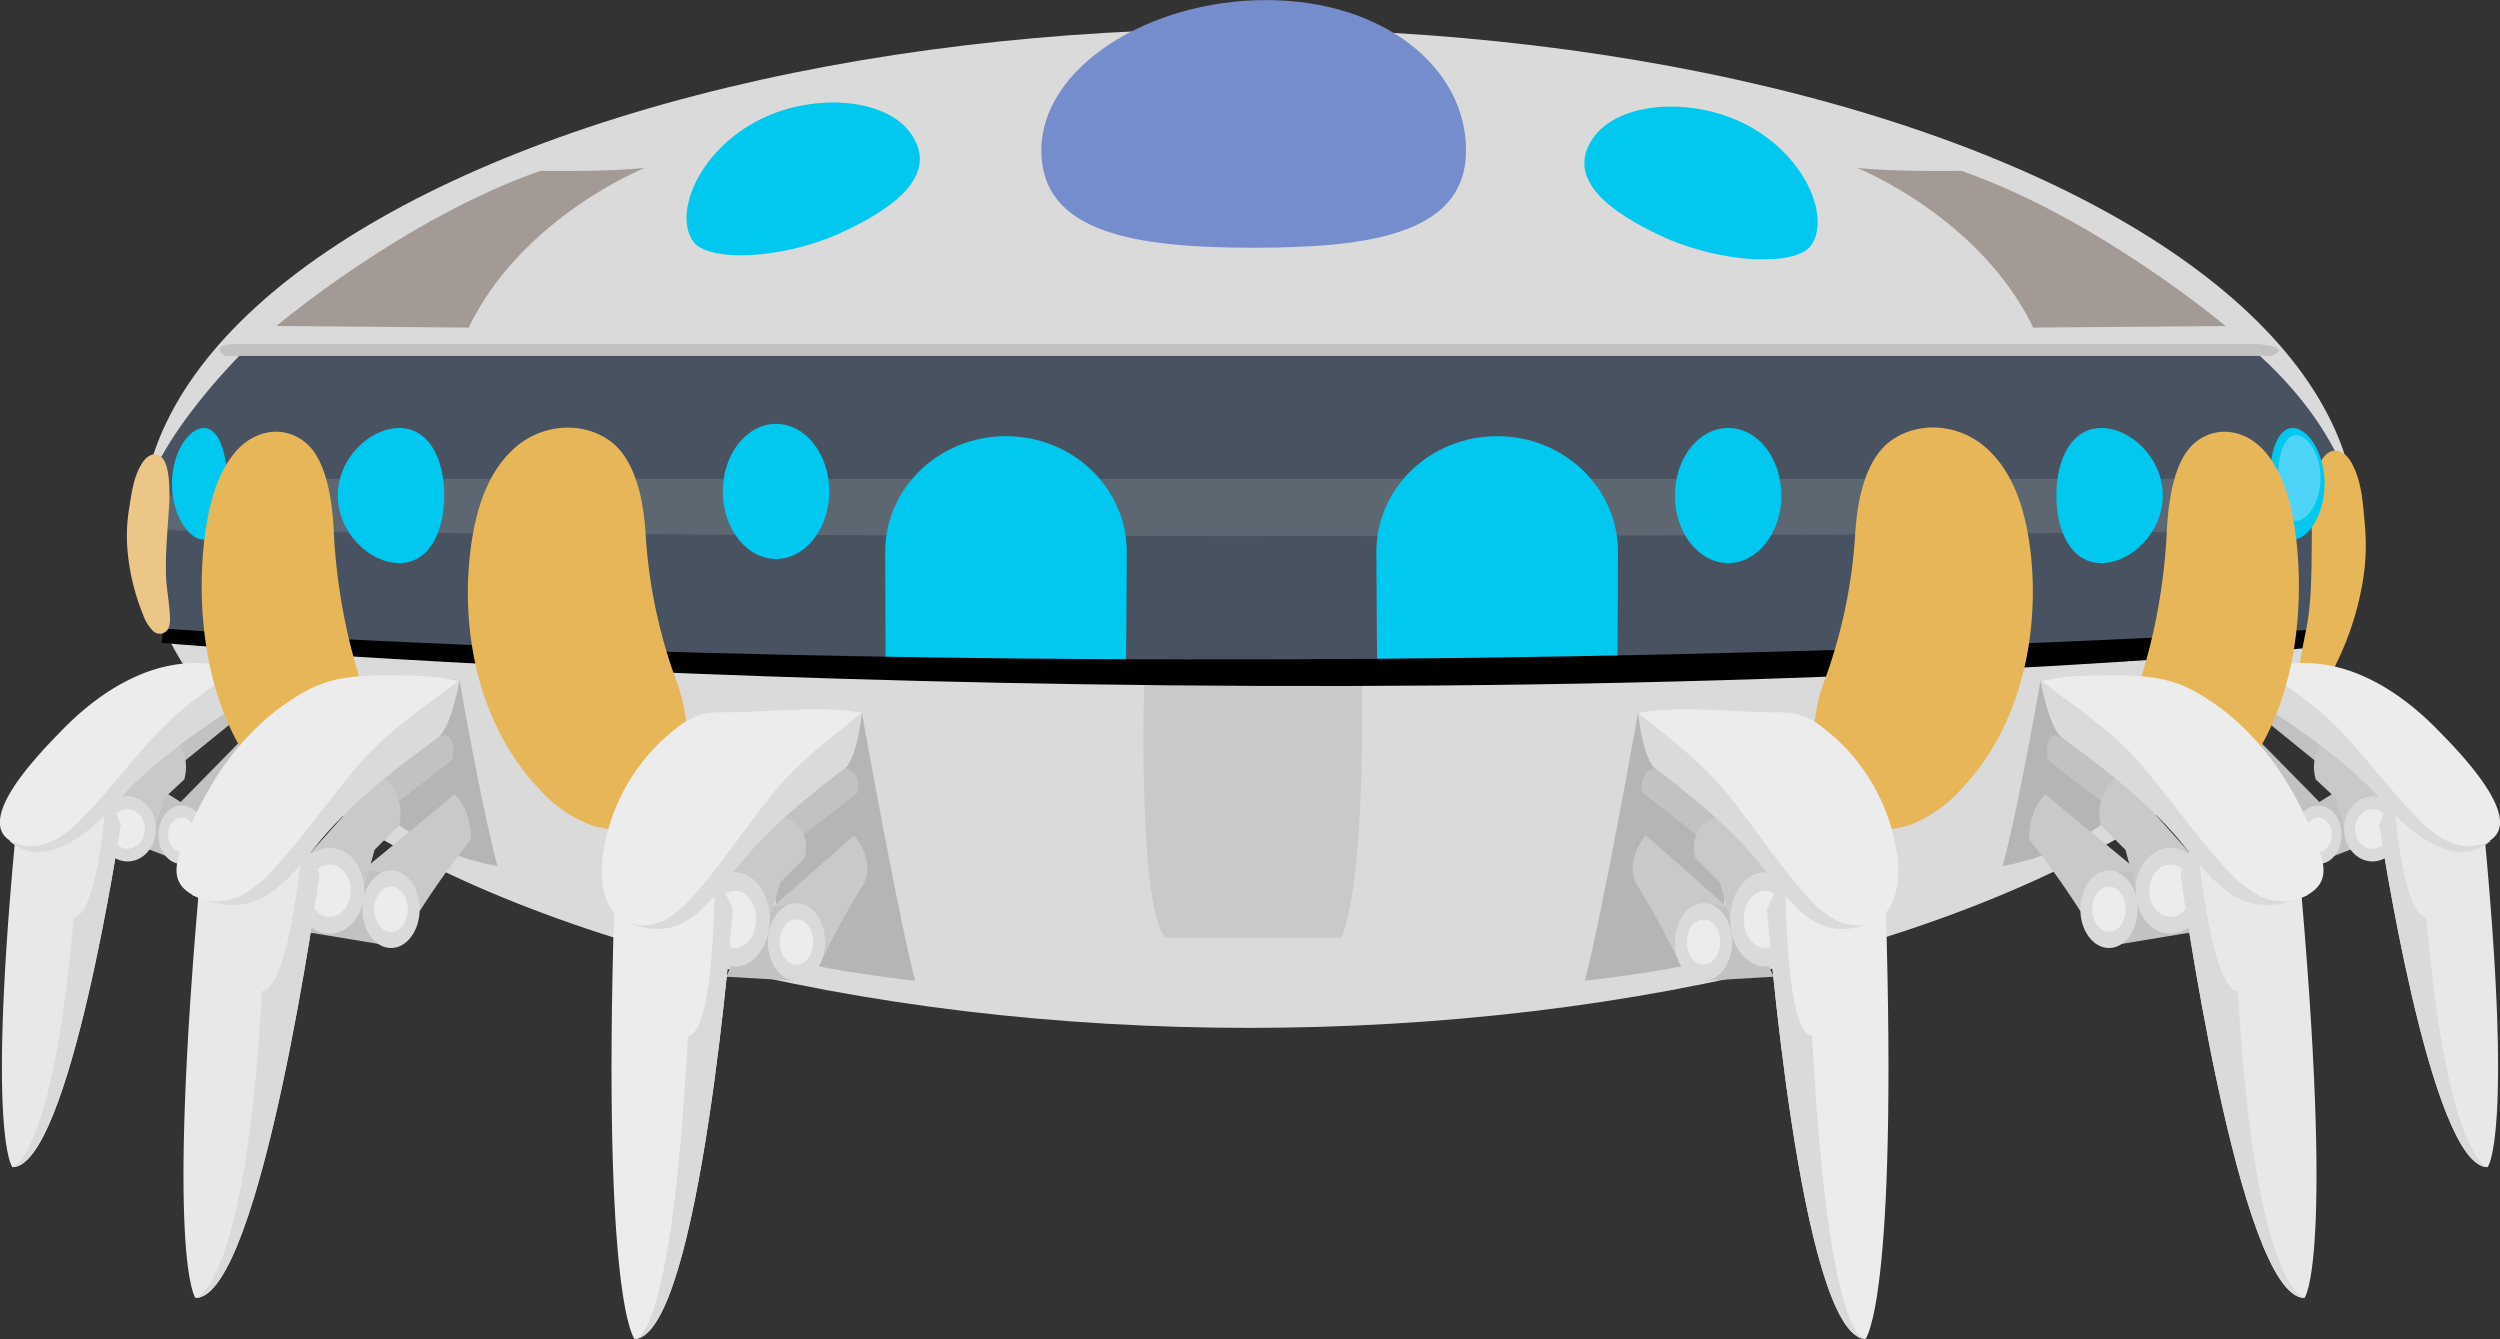 <svg id="Layer_1" data-name="Layer 1" xmlns="http://www.w3.org/2000/svg" viewBox="0 0 555.03 297.3"><rect x="0" y="0" width="555.03" height="297.3" fill="#333333" stroke="none"/><defs><style>.cls-1{fill:#dadada;}.cls-2{fill:#c2c2c2;}.cls-3{fill:#c9c9c9;}.cls-4{fill:#ececec;}.cls-5{fill:#e8e8e8;}.cls-6{fill:#495261;}.cls-7{fill:#5d6771;}.cls-8{fill:#00c8ef;}.cls-9{fill:#758dcc;}.cls-10{fill:#e7b659;}.cls-11{fill:#ecc687;}.cls-12{fill:#a39a95;}.cls-13{fill:#4dd4f8;}.cls-14{fill:#b5b5b5;}</style></defs><title>ship</title><ellipse class="cls-1" cx="277.3" cy="117.28" rx="245.93" ry="110.92"/><path class="cls-2" d="M579,529.36s2.22,0,1.48,4.13l-14.33,11.62-2.61-5.48Z" transform="translate(-525.38 -375.98)"/><polygon class="cls-2" points="28.02 186.64 39.48 191.03 41.8 179.11 34.53 174.56 28.02 186.64"/><path class="cls-2" d="M579,540.27a12.34,12.34,0,0,1,1.48,7.76L569.8,562.38,563.55,556Z" transform="translate(-525.38 -375.98)"/><path class="cls-3" d="M564.46,540.54s3.33,3,1.84,8.48l-4.44,4.13L560,559.33l-12.6-4.53,15.29-12.54" transform="translate(-525.38 -375.98)"/><ellipse class="cls-1" cx="28.32" cy="184.04" rx="6.3" ry="7.21"/><ellipse class="cls-4" cx="28.32" cy="184.04" rx="3.84" ry="4.39"/><ellipse class="cls-1" cx="40.35" cy="185.33" rx="5.19" ry="6.51"/><ellipse class="cls-4" cx="40.35" cy="185.33" rx="3.03" ry="3.8"/><path class="cls-5" d="M552.19,559s-11.31,76.08-24.05,76.1c0,0-5.95-6.49,1.15-78.48,5.57-.32,19.79-4.8,19.79-4.8Z" transform="translate(-525.38 -375.98)"/><path class="cls-1" d="M552.19,559s-11.31,76.08-24.05,76.1c0,0,9-1.82,13.59-55.46,5.56-.31,7.35-27.82,7.35-27.82Z" transform="translate(-525.38 -375.98)"/><path class="cls-1" d="M561.86,553.15" transform="translate(-525.38 -375.98)"/><path class="cls-1" d="M578.78,524.37s-.86,7.66-3.47,10c0,0-15.65,9.95-23.48,19.14s-17.38,15.25-24.34,9.19l37-37.58Z" transform="translate(-525.38 -375.98)"/><path class="cls-4" d="M578.58,524.16c-.45.31-3.57-.52-4.25-.6-1.34-.15-2.68-.27-4-.34-12-.62-22.88,6.39-31,14.68C535,542.37,518,559.18,529,563.28a10.82,10.82,0,0,0,8.23-.68,22.89,22.89,0,0,0,6.34-4.91c5.71-5.8,10.52-12.21,16-18.2C565.23,533.26,571.65,529.07,578.58,524.16Z" transform="translate(-525.38 -375.98)"/><path class="cls-6" d="M1048.61,493.26c.28,6.73-3.88,23.36-3.88,23.36s-121.59,7.55-240.28,7.19-241.23-5.33-241.25-7.36c0,0-4.64-7.73-6.45-23.19s23.14-39.68,23.14-39.68h445.57S1047.7,471.44,1048.61,493.26Z" transform="translate(-525.38 -375.98)"/><path class="cls-7" d="M1047.7,488.62c.28,1.21-3,5.13-3,5.13S923.14,495.11,804.45,495s-241.23-1-241.25-1.33c0,0-4.64-1.39-6.45-4.19s23.14-7.17,23.14-7.17h463.26A11.37,11.37,0,0,1,1047.7,488.62Z" transform="translate(-525.38 -375.98)"/><path class="cls-3" d="M779.49,524.17s-1.82,51.83,4.55,60h39.09s5.46-9.09,4.55-60Z" transform="translate(-525.38 -375.98)"/><path class="cls-8" d="M884.59,498.49c0,6.86-.1,24.32-.1,24.32l-53.37.06s-.17-17.49-.17-24.38c0-14.18,12-25.68,26.82-25.68S884.59,484.31,884.59,498.49Z" transform="translate(-525.38 -375.98)"/><path class="cls-8" d="M721.9,498.49c0,6.86.1,24.32.1,24.32l53.37.06s.17-17.49.17-24.38c0-14.18-12-25.68-26.82-25.68S721.9,484.31,721.9,498.49Z" transform="translate(-525.38 -375.98)"/><path d="M1043.66,515.51c-278.26,15.48-482,0-482,0l-.41,3.21s242.75,20.91,479.13.91C1048.61,516.9,1043.66,515.51,1043.66,515.51Z" transform="translate(-525.38 -375.98)"/><path class="cls-9" d="M850.86,409.38c0,18.44-21.11,21.6-47.14,21.6s-47.15-3.16-47.15-21.6S780.4,376,806.44,376,850.86,390.93,850.86,409.38Z" transform="translate(-525.38 -375.98)"/><path class="cls-8" d="M927.37,430.58c-3.29,4.44-19.23,4-32.28-1.8-13.28-6-21.88-13.37-16.18-21.94s22.87-9.49,35-2.74C926.64,411.18,931.78,424.62,927.37,430.58Z" transform="translate(-525.38 -375.98)"/><ellipse class="cls-8" cx="383.67" cy="110.01" rx="11.82" ry="15"/><path class="cls-8" d="M679.35,429.67c3.29,4.45,19.23,4,32.27-1.8,13.29-6,21.89-13.37,16.19-21.94s-22.87-9.49-35-2.74C680.08,410.27,674.94,423.71,679.35,429.67Z" transform="translate(-525.38 -375.98)"/><ellipse class="cls-8" cx="172.29" cy="109.1" rx="11.82" ry="15"/><path class="cls-8" d="M600.37,486c0,8.28,7.11,15,13.64,15s10-6.72,10-15-3.48-15-10-15S600.37,477.7,600.37,486Z" transform="translate(-525.38 -375.98)"/><path class="cls-10" d="M629.66,515.52c1.38,13.26,6.33,26.06,15.45,35.66A29.85,29.85,0,0,0,656.17,559c4.27,1.56,9.23,1.63,13.22-.55,4.88-2.67,7.59-8.27,8.21-13.8a36.6,36.6,0,0,0-1.7-16.53,114.61,114.61,0,0,1-7.21-34c-.46-6.91-2.16-16.44-8.28-20.53-6.4-4.28-15.06-3.24-20.76,1.84-6.2,5.51-8.71,14.07-9.76,22.29A76.77,76.77,0,0,0,629.66,515.52Z" transform="translate(-525.38 -375.98)"/><path class="cls-11" d="M553.56,496.22a48.7,48.7,0,0,0,3.57,16.19,9.27,9.27,0,0,0,2.22,3.64,2.11,2.11,0,0,0,3,0c1.18-1.11.83-3.65.11-9.41s.29-14.15.5-19.23c.12-3.08,0-7.33-1.18-9.25s-3.28-1.69-4.73.47c-2,3-2.45,6.79-3,10.24A38.18,38.18,0,0,0,553.56,496.22Z" transform="translate(-525.38 -375.98)"/><path class="cls-2" d="M575.43,455h454.18s5.36-1.71-2.82-2.62H579.48S570.84,451.9,575.43,455Z" transform="translate(-525.38 -375.98)"/><path class="cls-12" d="M960.86,413.91s-15,.25-23.17-.65c0,0,27.27,10.91,39.09,35.45l42.68-.35s-28.16-23.8-58.6-34.45" transform="translate(-525.38 -375.98)"/><path class="cls-12" d="M645.35,413.91s15,.25,23.17-.65c0,0-27.27,10.91-39.09,35.45l-42.68-.35s28.16-23.8,58.6-34.45" transform="translate(-525.38 -375.98)"/><path class="cls-8" d="M563.55,483.39c0,6.85,3.69,12.41,7.08,12.41s5.19-5.56,5.19-12.41S574,471,570.63,471,563.55,476.54,563.55,483.39Z" transform="translate(-525.38 -375.98)"/><path class="cls-8" d="M1005.55,486c0,8.28-7.11,15-13.63,15s-10-6.72-10-15,3.47-15,10-15S1005.55,477.7,1005.55,486Z" transform="translate(-525.38 -375.98)"/><path class="cls-10" d="M1050.33,502.35a65.27,65.27,0,0,1-6.34,21.1,12.27,12.27,0,0,1-3.3,4.6,2.8,2.8,0,0,1-4-.33c-1.46-1.57-.74-4.91.78-12.47,1.48-7.4,1-18.79,1.25-25.55.14-4.08.64-9.72,2.48-12.14s4.5-1.91,6.21,1.1c2.35,4.14,2.58,9.24,3,13.87A50.28,50.28,0,0,1,1050.33,502.35Z" transform="translate(-525.38 -375.98)"/><path class="cls-10" d="M976.26,515.52c-1.38,13.26-6.33,26.06-15.45,35.66a29.81,29.81,0,0,1-11,7.79c-4.27,1.56-9.23,1.63-13.23-.55-4.88-2.67-7.59-8.27-8.21-13.8a36.6,36.6,0,0,1,1.7-16.53,114.3,114.3,0,0,0,7.21-34c.47-6.91,2.17-16.44,8.29-20.53,6.39-4.28,15.05-3.24,20.75,1.84,6.2,5.51,8.71,14.07,9.77,22.29A77.32,77.32,0,0,1,976.26,515.52Z" transform="translate(-525.38 -375.98)"/><path class="cls-8" d="M1041.47,483.39c0,6.85-3.69,12.41-7.08,12.41s-5.2-5.56-5.2-12.41,1.81-12.4,5.2-12.4S1041.47,476.54,1041.47,483.39Z" transform="translate(-525.38 -375.98)"/><path class="cls-13" d="M1040.56,482.1c0,5.25-2.83,9.51-5.43,9.51s-4-4.26-4-9.51,1.38-9.51,4-9.51S1040.56,476.85,1040.56,482.1Z" transform="translate(-525.38 -375.98)"/><path class="cls-2" d="M1026.78,529.36s-2.22,0-1.48,4.13l14.33,11.62,2.61-5.48Z" transform="translate(-525.38 -375.98)"/><polygon class="cls-2" points="527.01 186.64 515.55 191.03 513.23 179.11 520.5 174.56 527.01 186.64"/><path class="cls-2" d="M1026.78,540.27a12.34,12.34,0,0,0-1.48,7.76L1036,562.38l6.25-6.38Z" transform="translate(-525.38 -375.98)"/><path class="cls-3" d="M1041.33,540.54s-3.33,3-1.84,8.48l4.44,4.13,1.86,6.18,12.6-4.53-15.29-12.54" transform="translate(-525.38 -375.98)"/><ellipse class="cls-1" cx="526.71" cy="184.04" rx="6.3" ry="7.21"/><ellipse class="cls-4" cx="526.71" cy="184.04" rx="3.84" ry="4.39"/><ellipse class="cls-1" cx="514.68" cy="185.33" rx="5.19" ry="6.51"/><ellipse class="cls-4" cx="514.68" cy="185.33" rx="3.03" ry="3.8"/><path class="cls-5" d="M1053.6,559s11.31,76.08,24.05,76.1c0,0,5.95-6.49-1.15-78.48-5.57-.32-19.79-4.8-19.79-4.8Z" transform="translate(-525.38 -375.98)"/><path class="cls-1" d="M1053.6,559s11.31,76.08,24.05,76.1c0,0-9-1.82-13.59-55.46-5.56-.31-7.35-27.82-7.35-27.82Z" transform="translate(-525.38 -375.98)"/><path class="cls-1" d="M1043.93,553.15" transform="translate(-525.38 -375.98)"/><path class="cls-1" d="M1027,524.37s.86,7.66,3.47,10c0,0,15.65,9.95,23.48,19.14s17.38,15.25,24.34,9.19l-37-37.58Z" transform="translate(-525.38 -375.98)"/><path class="cls-4" d="M1027.21,524.16c.45.31,3.57-.52,4.25-.6,1.34-.15,2.68-.27,4-.34,12-.62,22.88,6.39,31,14.68,4.36,4.47,21.3,21.28,10.29,25.38a10.82,10.82,0,0,1-8.23-.68,22.89,22.89,0,0,1-6.34-4.91c-5.71-5.8-10.52-12.21-16-18.2C1040.56,533.26,1034.14,529.07,1027.21,524.16Z" transform="translate(-525.38 -375.98)"/><path class="cls-10" d="M1035.46,513.46c-1,12.39-4.7,24.33-11.48,33.3-2.32,3.08-5,5.81-8.21,7.27a9.85,9.85,0,0,1-9.82-.52c-3.63-2.49-5.65-7.71-6.11-12.88a42.48,42.48,0,0,1,1.27-15.43,130.72,130.72,0,0,0,5.35-31.72c.35-6.45,1.61-15.34,6.16-19.16,4.75-4,11.18-3,15.42,1.72,4.6,5.15,6.47,13.13,7.26,20.81A91.21,91.21,0,0,1,1035.46,513.46Z" transform="translate(-525.38 -375.98)"/><path class="cls-14" d="M991.78,559.18A55.78,55.78,0,0,1,970,568.27c3.64-13.64,8.42-41.28,8.42-41.28L995,526S993.15,545.09,991.78,559.18Z" transform="translate(-525.38 -375.98)"/><path class="cls-3" d="M1000.42,569.63l-20.91-17.27s-3.64,2.73-3.64,10a184.25,184.25,0,0,1,11.37,15.91" transform="translate(-525.38 -375.98)"/><polygon class="cls-2" points="486.86 206.94 468.22 210.02 470.5 193.65 482.31 191.84 486.86 206.94"/><path class="cls-2" d="M981.78,539.18l15.91,8.63L992,554l-12-9.36c-.91-5.45,1.81-5.45,1.81-5.45" transform="translate(-525.38 -375.98)"/><path class="cls-3" d="M995.88,547.81a11,11,0,0,0-4.1,11.37l5.46,5.45,2.27,8.19,12.43-7-16.06-18" transform="translate(-525.38 -375.98)"/><ellipse class="cls-1" cx="481.86" cy="197.74" rx="7.73" ry="9.55"/><ellipse class="cls-4" cx="481.86" cy="197.74" rx="4.7" ry="5.81"/><ellipse class="cls-1" cx="468.22" cy="201.86" rx="6.36" ry="8.61"/><ellipse class="cls-4" cx="468.22" cy="201.86" rx="3.72" ry="5.03"/><path class="cls-5" d="M1009.48,570.15s12.95,93.94,27.53,94c0,0,6.8-8-1.33-96.93-6.36-.39-22.63-5.92-22.63-5.92Z" transform="translate(-525.38 -375.98)"/><path class="cls-1" d="M1009.48,570.15s12.95,93.94,27.53,94c0,0-11.13-1.76-14.77-68.13-6.36-.39-9.19-34.72-9.19-34.72Z" transform="translate(-525.38 -375.98)"/><path class="cls-1" d="M997.24,564.63" transform="translate(-525.38 -375.98)"/><path class="cls-1" d="M978.38,527s1.67,9.87,4.66,12.7c0,0,17.9,12.3,26.86,23.64s14.92,17,27.85,11.35l-42.33-46.41Z" transform="translate(-525.38 -375.98)"/><path class="cls-4" d="M978.38,527c.51.39,3.86-1,10.38-1,2.8,0,5.63-.2,8.42-.07,5.63.26,10.06.54,15.87,3.78a50.2,50.2,0,0,1,10.7,8.12c7.71,7.51,12.89,17,16.55,27,1.88,5.16,1.09,8.44-4.32,10.62a11.68,11.68,0,0,1-9.43-.84,26.61,26.61,0,0,1-7.24-6.06c-6.54-7.18-12-15.09-18.27-22.49C994.57,538.37,986.31,533.06,978.38,527Z" transform="translate(-525.38 -375.98)"/><path class="cls-10" d="M570.46,513.46c1,12.39,4.7,24.33,11.48,33.3,2.33,3.08,5,5.81,8.21,7.27a9.87,9.87,0,0,0,9.83-.52c3.63-2.49,5.64-7.71,6.1-12.88a42.48,42.48,0,0,0-1.26-15.43,130.75,130.75,0,0,1-5.36-31.72c-.34-6.45-1.61-15.34-6.16-19.16-4.75-4-11.18-3-15.42,1.72-4.6,5.15-6.47,13.13-7.25,20.81A90.32,90.32,0,0,0,570.46,513.46Z" transform="translate(-525.38 -375.98)"/><path class="cls-14" d="M905.87,588.73c-8.18,2.72-28.64,5-28.64,5,3.64-13.64,11.82-59.49,11.82-59.49l26.82-.06Z" transform="translate(-525.38 -375.98)"/><path class="cls-3" d="M910.41,578.72l-19.64-17.27s-4.9,5.46-2.07,10.91c4,5.91,9.75,17.73,9.75,17.73" transform="translate(-525.38 -375.98)"/><polygon class="cls-2" points="393.79 216.84 378.21 217.75 380.49 200.93 386.85 201.84 393.79 216.84"/><path class="cls-2" d="M893.59,546.45s-4.54,0-3.63,5.45l12,9.37,4.26-3.77" transform="translate(-525.38 -375.98)"/><path class="cls-3" d="M906.21,557.5s-6.25,1.68-4.43,9l5.45,5.46,2.27,8.18,12.28-10.91L906.21,557.5" transform="translate(-525.38 -375.98)"/><ellipse class="cls-1" cx="391.85" cy="204.11" rx="7.73" ry="10.46"/><ellipse class="cls-4" cx="391.85" cy="204.11" rx="4.7" ry="6.36"/><ellipse class="cls-1" cx="378.21" cy="209.14" rx="6.36" ry="8.61"/><ellipse class="cls-4" cx="378.21" cy="209.14" rx="3.72" ry="5.03"/><path class="cls-4" d="M917.69,577.82s7.27,94.55,21.82,95.46c0,0,7.27-7.59,4.51-96.83-6.33-.77-22.24-7.27-22.24-7.27Z" transform="translate(-525.38 -375.98)"/><path class="cls-1" d="M917.69,577.82s7.27,94.55,21.82,95.46c0,0-8.19,1.82-11.82-67.28-6.33-.77-5.91-36.82-5.91-36.82Z" transform="translate(-525.38 -375.98)"/><path class="cls-1" d="M907.23,571.91" transform="translate(-525.38 -375.98)"/><path class="cls-1" d="M889.05,534.24s.91,9.48,3.63,12.21c0,0,16.37,11.82,24.55,22.73s13.64,16.36,25.46,10.91l-26.82-46Z" transform="translate(-525.38 -375.98)"/><path class="cls-4" d="M889.05,534.24c9.4-1.71,20.77-.1,30.39-.12a20.77,20.77,0,0,1,4.86.38,16.36,16.36,0,0,1,6,3.19,43,43,0,0,1,16.41,29.43c.52,5.25-.67,11.61-5.61,13.7a10.17,10.17,0,0,1-8.61-.8,24.62,24.62,0,0,1-6.63-5.83c-6-6.9-11-14.5-16.69-21.62C903.22,545.18,896.29,540.07,889.05,534.24Z" transform="translate(-525.38 -375.98)"/><path class="cls-14" d="M614,559.18a55.78,55.78,0,0,0,21.82,9.09c-3.64-13.64-8.42-41.28-8.42-41.28l-16.59-1S612.64,545.09,614,559.18Z" transform="translate(-525.38 -375.98)"/><path class="cls-3" d="M605.37,569.63l20.91-17.27s3.64,2.73,3.64,10a184.25,184.25,0,0,0-11.37,15.91" transform="translate(-525.38 -375.98)"/><polygon class="cls-2" points="68.17 206.94 86.81 210.02 84.53 193.65 72.72 191.84 68.17 206.94"/><path class="cls-2" d="M624,539.18l-15.91,8.63,5.73,6.18,12-9.36c.91-5.45-1.81-5.45-1.81-5.45" transform="translate(-525.38 -375.98)"/><path class="cls-3" d="M609.91,547.81a11,11,0,0,1,4.1,11.37l-5.46,5.45-2.27,8.19-12.43-7,16.06-18" transform="translate(-525.38 -375.98)"/><ellipse class="cls-1" cx="73.17" cy="197.74" rx="7.73" ry="9.55"/><ellipse class="cls-4" cx="73.17" cy="197.74" rx="4.7" ry="5.81"/><ellipse class="cls-1" cx="86.81" cy="201.86" rx="6.36" ry="8.61"/><ellipse class="cls-4" cx="86.81" cy="201.86" rx="3.72" ry="5.03"/><path class="cls-5" d="M596.31,570.15s-12.95,93.94-27.53,94c0,0-6.8-8,1.33-96.93,6.36-.39,22.63-5.92,22.63-5.92Z" transform="translate(-525.38 -375.98)"/><path class="cls-1" d="M596.31,570.15s-12.95,93.94-27.53,94c0,0,11.13-1.76,14.77-68.13,6.36-.39,9.19-34.72,9.19-34.72Z" transform="translate(-525.38 -375.98)"/><path class="cls-1" d="M608.55,564.63" transform="translate(-525.38 -375.98)"/><path class="cls-1" d="M627.41,527s-1.67,9.87-4.66,12.7c0,0-17.9,12.3-26.86,23.64S581,580.35,568,574.68l42.33-46.41Z" transform="translate(-525.38 -375.98)"/><path class="cls-4" d="M627.41,527c-.51.39-3.86-1-10.38-1-2.8,0-5.63-.2-8.42-.07-5.63.26-10.06.54-15.87,3.78a50.2,50.2,0,0,0-10.7,8.12c-7.71,7.51-12.89,17-16.55,27-1.88,5.16-1.09,8.44,4.32,10.62a11.68,11.68,0,0,0,9.43-.84,26.76,26.76,0,0,0,7.24-6.06c6.54-7.18,12-15.09,18.27-22.49C611.22,538.37,619.48,533.06,627.41,527Z" transform="translate(-525.38 -375.98)"/><path class="cls-14" d="M699.92,588.73c8.18,2.72,28.64,5,28.64,5-3.64-13.64-11.82-59.49-11.82-59.49l-26.82-.06Z" transform="translate(-525.38 -375.98)"/><path class="cls-3" d="M695.38,578.72,715,561.45s4.9,5.46,2.07,10.91c-4,5.91-9.75,17.73-9.75,17.73" transform="translate(-525.38 -375.98)"/><polygon class="cls-2" points="161.24 216.84 176.81 217.75 174.54 200.93 168.18 201.84 161.24 216.84"/><path class="cls-2" d="M712.2,546.45s4.54,0,3.63,5.45l-12,9.37-4.26-3.77" transform="translate(-525.38 -375.98)"/><path class="cls-3" d="M699.58,557.5s6.25,1.68,4.43,9l-5.45,5.46-2.27,8.18L684,569.18l15.57-11.68" transform="translate(-525.38 -375.98)"/><ellipse class="cls-1" cx="163.18" cy="204.11" rx="7.73" ry="10.46"/><ellipse class="cls-4" cx="163.18" cy="204.11" rx="4.7" ry="6.36"/><ellipse class="cls-1" cx="176.82" cy="209.14" rx="6.36" ry="8.61"/><ellipse class="cls-4" cx="176.82" cy="209.14" rx="3.72" ry="5.03"/><path class="cls-4" d="M688.1,577.82s-7.27,94.55-21.82,95.46c0,0-7.27-7.59-4.51-96.83,6.33-.77,22.24-7.27,22.24-7.27Z" transform="translate(-525.38 -375.98)"/><path class="cls-1" d="M688.1,577.82s-7.27,94.55-21.82,95.46c0,0,8.19,1.82,11.82-67.28,6.33-.77,5.91-36.82,5.91-36.82Z" transform="translate(-525.38 -375.98)"/><path class="cls-1" d="M698.56,571.91" transform="translate(-525.38 -375.98)"/><path class="cls-1" d="M716.74,534.24s-.91,9.48-3.63,12.21c0,0-16.37,11.82-24.55,22.73s-13.64,16.36-25.46,10.91l26.82-46Z" transform="translate(-525.38 -375.98)"/><path class="cls-4" d="M716.74,534.24c-9.4-1.71-20.77-.1-30.39-.12a20.77,20.77,0,0,0-4.86.38,16.36,16.36,0,0,0-6,3.19,43,43,0,0,0-16.41,29.43c-.52,5.25.67,11.61,5.61,13.7a10.17,10.17,0,0,0,8.61-.8,24.62,24.62,0,0,0,6.63-5.83c6-6.9,11-14.5,16.69-21.62C702.57,545.18,709.5,540.07,716.74,534.24Z" transform="translate(-525.38 -375.98)"/></svg>
